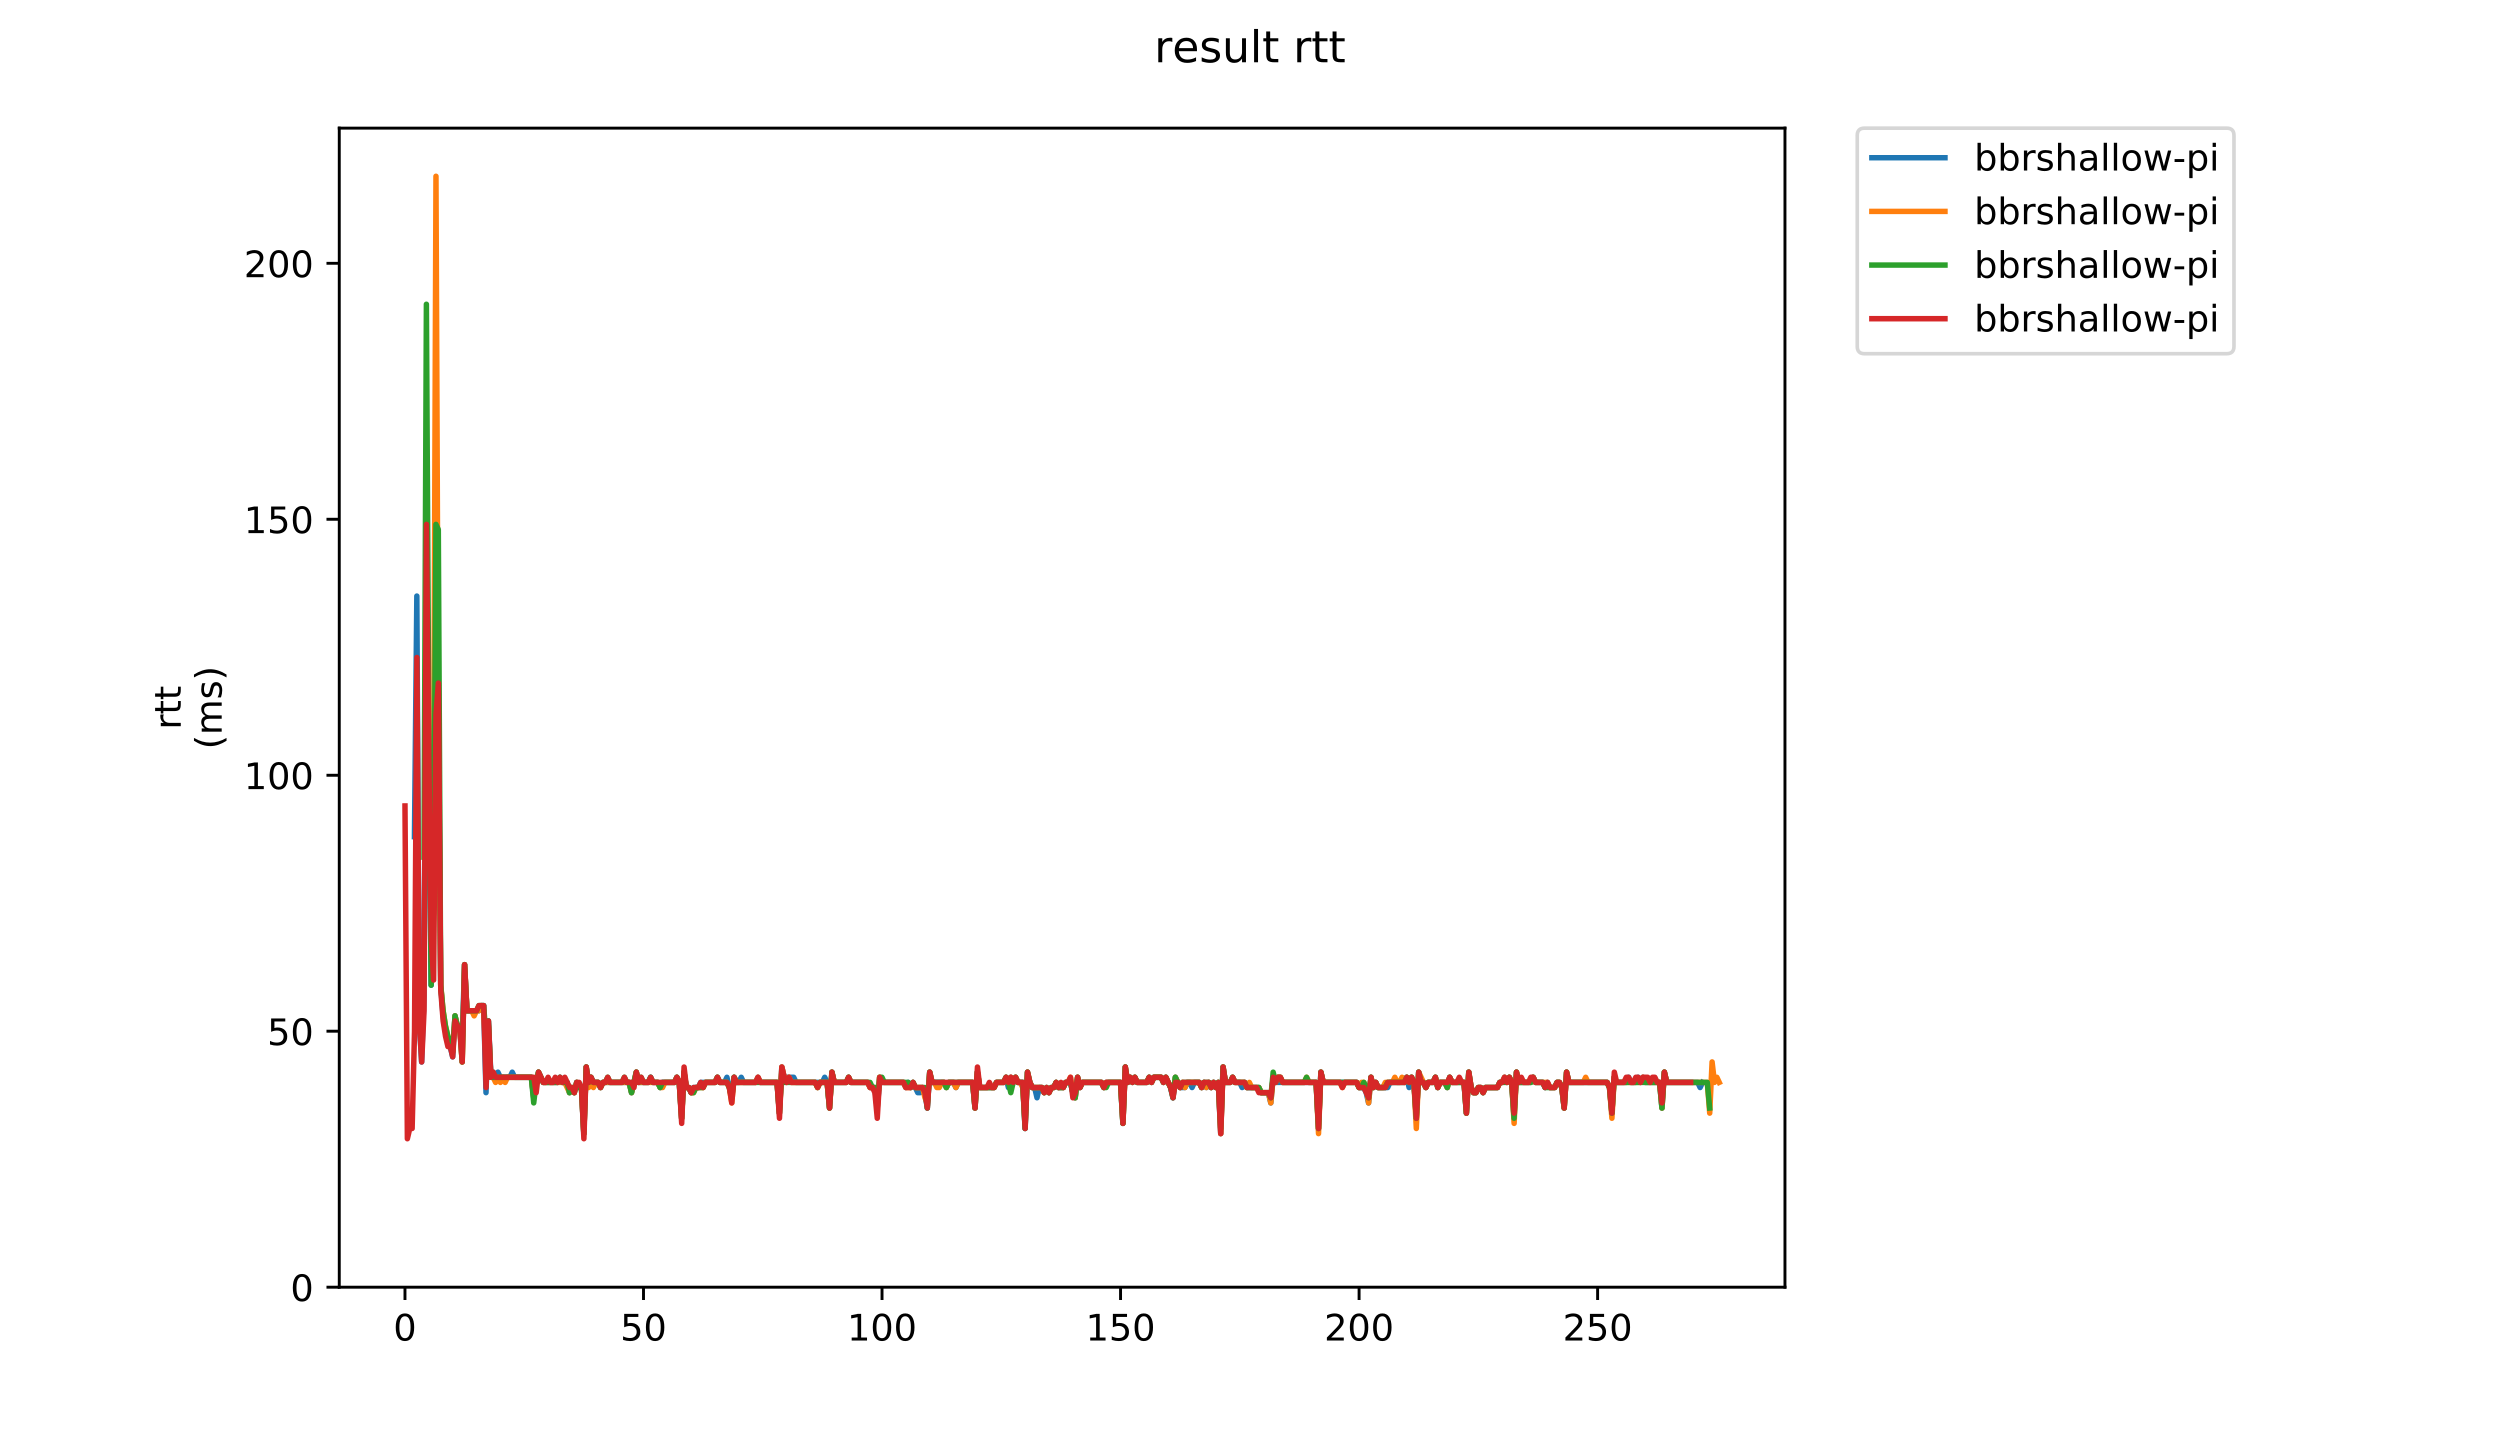 <?xml version="1.0" encoding="utf-8" standalone="no"?>
<!DOCTYPE svg PUBLIC "-//W3C//DTD SVG 1.1//EN"
  "http://www.w3.org/Graphics/SVG/1.1/DTD/svg11.dtd">
<!-- Created with matplotlib (https://matplotlib.org/) -->
<svg height="396pt" version="1.1" viewBox="0 0 684 396" width="684pt" xmlns="http://www.w3.org/2000/svg" xmlns:xlink="http://www.w3.org/1999/xlink">
 <defs>
  <style type="text/css">
*{stroke-linecap:butt;stroke-linejoin:round;}
  </style>
 </defs>
 <g id="figure_1">
  <g id="patch_1">
   <path d="M 0 396 
L 684 396 
L 684 0 
L 0 0 
z
" style="fill:#ffffff;"/>
  </g>
  <g id="axes_1">
   <g id="patch_2">
    <path d="M 92.824 352.174 
L 488.365 352.174 
L 488.365 35.062 
L 92.824 35.062 
z
" style="fill:#ffffff;"/>
   </g>
   <g id="matplotlib.axis_1">
    <g id="xtick_1">
     <g id="line2d_1">
      <defs>
       <path d="M 0 0 
L 0 3.5 
" id="m134cffba58" style="stroke:#000000;stroke-width:0.8;"/>
      </defs>
      <g>
       <use style="stroke:#000000;stroke-width:0.8;" x="110.8" xlink:href="#m134cffba58" y="352.174"/>
      </g>
     </g>
     <g id="text_1">
      <!-- 0 -->
      <defs>
       <path d="M 31.781 66.406 
Q 24.172 66.406 20.328 58.906 
Q 16.5 51.422 16.5 36.375 
Q 16.5 21.391 20.328 13.891 
Q 24.172 6.391 31.781 6.391 
Q 39.453 6.391 43.281 13.891 
Q 47.125 21.391 47.125 36.375 
Q 47.125 51.422 43.281 58.906 
Q 39.453 66.406 31.781 66.406 
z
M 31.781 74.219 
Q 44.047 74.219 50.516 64.516 
Q 56.984 54.828 56.984 36.375 
Q 56.984 17.969 50.516 8.266 
Q 44.047 -1.422 31.781 -1.422 
Q 19.531 -1.422 13.062 8.266 
Q 6.594 17.969 6.594 36.375 
Q 6.594 54.828 13.062 64.516 
Q 19.531 74.219 31.781 74.219 
z
" id="DejaVuSans-48"/>
      </defs>
      <g transform="translate(107.619 366.773)scale(0.1 -0.1)">
       <use xlink:href="#DejaVuSans-48"/>
      </g>
     </g>
    </g>
    <g id="xtick_2">
     <g id="line2d_2">
      <g>
       <use style="stroke:#000000;stroke-width:0.8;" x="176.062" xlink:href="#m134cffba58" y="352.174"/>
      </g>
     </g>
     <g id="text_2">
      <!-- 50 -->
      <defs>
       <path d="M 10.797 72.906 
L 49.516 72.906 
L 49.516 64.594 
L 19.828 64.594 
L 19.828 46.734 
Q 21.969 47.469 24.109 47.828 
Q 26.266 48.188 28.422 48.188 
Q 40.625 48.188 47.75 41.5 
Q 54.891 34.812 54.891 23.391 
Q 54.891 11.625 47.562 5.094 
Q 40.234 -1.422 26.906 -1.422 
Q 22.312 -1.422 17.547 -0.641 
Q 12.797 0.141 7.719 1.703 
L 7.719 11.625 
Q 12.109 9.234 16.797 8.062 
Q 21.484 6.891 26.703 6.891 
Q 35.156 6.891 40.078 11.328 
Q 45.016 15.766 45.016 23.391 
Q 45.016 31 40.078 35.438 
Q 35.156 39.891 26.703 39.891 
Q 22.75 39.891 18.812 39.016 
Q 14.891 38.141 10.797 36.281 
z
" id="DejaVuSans-53"/>
      </defs>
      <g transform="translate(169.699 366.773)scale(0.1 -0.1)">
       <use xlink:href="#DejaVuSans-53"/>
       <use x="63.623" xlink:href="#DejaVuSans-48"/>
      </g>
     </g>
    </g>
    <g id="xtick_3">
     <g id="line2d_3">
      <g>
       <use style="stroke:#000000;stroke-width:0.8;" x="241.323" xlink:href="#m134cffba58" y="352.174"/>
      </g>
     </g>
     <g id="text_3">
      <!-- 100 -->
      <defs>
       <path d="M 12.406 8.297 
L 28.516 8.297 
L 28.516 63.922 
L 10.984 60.406 
L 10.984 69.391 
L 28.422 72.906 
L 38.281 72.906 
L 38.281 8.297 
L 54.391 8.297 
L 54.391 0 
L 12.406 0 
z
" id="DejaVuSans-49"/>
      </defs>
      <g transform="translate(231.779 366.773)scale(0.1 -0.1)">
       <use xlink:href="#DejaVuSans-49"/>
       <use x="63.623" xlink:href="#DejaVuSans-48"/>
       <use x="127.246" xlink:href="#DejaVuSans-48"/>
      </g>
     </g>
    </g>
    <g id="xtick_4">
     <g id="line2d_4">
      <g>
       <use style="stroke:#000000;stroke-width:0.8;" x="306.584" xlink:href="#m134cffba58" y="352.174"/>
      </g>
     </g>
     <g id="text_4">
      <!-- 150 -->
      <g transform="translate(297.041 366.773)scale(0.1 -0.1)">
       <use xlink:href="#DejaVuSans-49"/>
       <use x="63.623" xlink:href="#DejaVuSans-53"/>
       <use x="127.246" xlink:href="#DejaVuSans-48"/>
      </g>
     </g>
    </g>
    <g id="xtick_5">
     <g id="line2d_5">
      <g>
       <use style="stroke:#000000;stroke-width:0.8;" x="371.846" xlink:href="#m134cffba58" y="352.174"/>
      </g>
     </g>
     <g id="text_5">
      <!-- 200 -->
      <defs>
       <path d="M 19.188 8.297 
L 53.609 8.297 
L 53.609 0 
L 7.328 0 
L 7.328 8.297 
Q 12.938 14.109 22.625 23.891 
Q 32.328 33.688 34.812 36.531 
Q 39.547 41.844 41.422 45.531 
Q 43.312 49.219 43.312 52.781 
Q 43.312 58.594 39.234 62.25 
Q 35.156 65.922 28.609 65.922 
Q 23.969 65.922 18.812 64.312 
Q 13.672 62.703 7.812 59.422 
L 7.812 69.391 
Q 13.766 71.781 18.938 73 
Q 24.125 74.219 28.422 74.219 
Q 39.75 74.219 46.484 68.547 
Q 53.219 62.891 53.219 53.422 
Q 53.219 48.922 51.531 44.891 
Q 49.859 40.875 45.406 35.406 
Q 44.188 33.984 37.641 27.219 
Q 31.109 20.453 19.188 8.297 
z
" id="DejaVuSans-50"/>
      </defs>
      <g transform="translate(362.302 366.773)scale(0.1 -0.1)">
       <use xlink:href="#DejaVuSans-50"/>
       <use x="63.623" xlink:href="#DejaVuSans-48"/>
       <use x="127.246" xlink:href="#DejaVuSans-48"/>
      </g>
     </g>
    </g>
    <g id="xtick_6">
     <g id="line2d_6">
      <g>
       <use style="stroke:#000000;stroke-width:0.8;" x="437.107" xlink:href="#m134cffba58" y="352.174"/>
      </g>
     </g>
     <g id="text_6">
      <!-- 250 -->
      <g transform="translate(427.563 366.773)scale(0.1 -0.1)">
       <use xlink:href="#DejaVuSans-50"/>
       <use x="63.623" xlink:href="#DejaVuSans-53"/>
       <use x="127.246" xlink:href="#DejaVuSans-48"/>
      </g>
     </g>
    </g>
   </g>
   <g id="matplotlib.axis_2">
    <g id="ytick_1">
     <g id="line2d_7">
      <defs>
       <path d="M 0 0 
L -3.5 0 
" id="m8fe30705da" style="stroke:#000000;stroke-width:0.8;"/>
      </defs>
      <g>
       <use style="stroke:#000000;stroke-width:0.8;" x="92.824" xlink:href="#m8fe30705da" y="352.174"/>
      </g>
     </g>
     <g id="text_7">
      <!-- 0 -->
      <g transform="translate(79.461 355.973)scale(0.1 -0.1)">
       <use xlink:href="#DejaVuSans-48"/>
      </g>
     </g>
    </g>
    <g id="ytick_2">
     <g id="line2d_8">
      <g>
       <use style="stroke:#000000;stroke-width:0.8;" x="92.824" xlink:href="#m8fe30705da" y="282.141"/>
      </g>
     </g>
     <g id="text_8">
      <!-- 50 -->
      <g transform="translate(73.099 285.94)scale(0.1 -0.1)">
       <use xlink:href="#DejaVuSans-53"/>
       <use x="63.623" xlink:href="#DejaVuSans-48"/>
      </g>
     </g>
    </g>
    <g id="ytick_3">
     <g id="line2d_9">
      <g>
       <use style="stroke:#000000;stroke-width:0.8;" x="92.824" xlink:href="#m8fe30705da" y="212.107"/>
      </g>
     </g>
     <g id="text_9">
      <!-- 100 -->
      <g transform="translate(66.736 215.906)scale(0.1 -0.1)">
       <use xlink:href="#DejaVuSans-49"/>
       <use x="63.623" xlink:href="#DejaVuSans-48"/>
       <use x="127.246" xlink:href="#DejaVuSans-48"/>
      </g>
     </g>
    </g>
    <g id="ytick_4">
     <g id="line2d_10">
      <g>
       <use style="stroke:#000000;stroke-width:0.8;" x="92.824" xlink:href="#m8fe30705da" y="142.074"/>
      </g>
     </g>
     <g id="text_10">
      <!-- 150 -->
      <g transform="translate(66.736 145.873)scale(0.1 -0.1)">
       <use xlink:href="#DejaVuSans-49"/>
       <use x="63.623" xlink:href="#DejaVuSans-53"/>
       <use x="127.246" xlink:href="#DejaVuSans-48"/>
      </g>
     </g>
    </g>
    <g id="ytick_5">
     <g id="line2d_11">
      <g>
       <use style="stroke:#000000;stroke-width:0.8;" x="92.824" xlink:href="#m8fe30705da" y="72.04"/>
      </g>
     </g>
     <g id="text_11">
      <!-- 200 -->
      <g transform="translate(66.736 75.839)scale(0.1 -0.1)">
       <use xlink:href="#DejaVuSans-50"/>
       <use x="63.623" xlink:href="#DejaVuSans-48"/>
       <use x="127.246" xlink:href="#DejaVuSans-48"/>
      </g>
     </g>
    </g>
    <g id="text_12">
     <!-- rtt -->
     <defs>
      <path d="M 41.109 46.297 
Q 39.594 47.172 37.812 47.578 
Q 36.031 48 33.891 48 
Q 26.266 48 22.188 43.047 
Q 18.109 38.094 18.109 28.812 
L 18.109 0 
L 9.078 0 
L 9.078 54.688 
L 18.109 54.688 
L 18.109 46.188 
Q 20.953 51.172 25.484 53.578 
Q 30.031 56 36.531 56 
Q 37.453 56 38.578 55.875 
Q 39.703 55.766 41.062 55.516 
z
" id="DejaVuSans-114"/>
      <path d="M 18.312 70.219 
L 18.312 54.688 
L 36.812 54.688 
L 36.812 47.703 
L 18.312 47.703 
L 18.312 18.016 
Q 18.312 11.328 20.141 9.422 
Q 21.969 7.516 27.594 7.516 
L 36.812 7.516 
L 36.812 0 
L 27.594 0 
Q 17.188 0 13.234 3.875 
Q 9.281 7.766 9.281 18.016 
L 9.281 47.703 
L 2.688 47.703 
L 2.688 54.688 
L 9.281 54.688 
L 9.281 70.219 
z
" id="DejaVuSans-116"/>
     </defs>
     <g transform="translate(49.459 199.594)rotate(-90)scale(0.1 -0.1)">
      <use xlink:href="#DejaVuSans-114"/>
      <use x="41.113" xlink:href="#DejaVuSans-116"/>
      <use x="80.322" xlink:href="#DejaVuSans-116"/>
     </g>
     <!-- (ms) -->
     <defs>
      <path d="M 31 75.875 
Q 24.469 64.656 21.281 53.656 
Q 18.109 42.672 18.109 31.391 
Q 18.109 20.125 21.312 9.062 
Q 24.516 -2 31 -13.188 
L 23.188 -13.188 
Q 15.875 -1.703 12.234 9.375 
Q 8.594 20.453 8.594 31.391 
Q 8.594 42.281 12.203 53.312 
Q 15.828 64.359 23.188 75.875 
z
" id="DejaVuSans-40"/>
      <path d="M 52 44.188 
Q 55.375 50.25 60.062 53.125 
Q 64.75 56 71.094 56 
Q 79.641 56 84.281 50.016 
Q 88.922 44.047 88.922 33.016 
L 88.922 0 
L 79.891 0 
L 79.891 32.719 
Q 79.891 40.578 77.094 44.375 
Q 74.312 48.188 68.609 48.188 
Q 61.625 48.188 57.562 43.547 
Q 53.516 38.922 53.516 30.906 
L 53.516 0 
L 44.484 0 
L 44.484 32.719 
Q 44.484 40.625 41.703 44.406 
Q 38.922 48.188 33.109 48.188 
Q 26.219 48.188 22.156 43.531 
Q 18.109 38.875 18.109 30.906 
L 18.109 0 
L 9.078 0 
L 9.078 54.688 
L 18.109 54.688 
L 18.109 46.188 
Q 21.188 51.219 25.484 53.609 
Q 29.781 56 35.688 56 
Q 41.656 56 45.828 52.969 
Q 50 49.953 52 44.188 
z
" id="DejaVuSans-109"/>
      <path d="M 44.281 53.078 
L 44.281 44.578 
Q 40.484 46.531 36.375 47.5 
Q 32.281 48.484 27.875 48.484 
Q 21.188 48.484 17.844 46.438 
Q 14.5 44.391 14.5 40.281 
Q 14.5 37.156 16.891 35.375 
Q 19.281 33.594 26.516 31.984 
L 29.594 31.297 
Q 39.156 29.25 43.188 25.516 
Q 47.219 21.781 47.219 15.094 
Q 47.219 7.469 41.188 3.016 
Q 35.156 -1.422 24.609 -1.422 
Q 20.219 -1.422 15.453 -0.562 
Q 10.688 0.297 5.422 2 
L 5.422 11.281 
Q 10.406 8.688 15.234 7.391 
Q 20.062 6.109 24.812 6.109 
Q 31.156 6.109 34.562 8.281 
Q 37.984 10.453 37.984 14.406 
Q 37.984 18.062 35.516 20.016 
Q 33.062 21.969 24.703 23.781 
L 21.578 24.516 
Q 13.234 26.266 9.516 29.906 
Q 5.812 33.547 5.812 39.891 
Q 5.812 47.609 11.281 51.797 
Q 16.75 56 26.812 56 
Q 31.781 56 36.172 55.266 
Q 40.578 54.547 44.281 53.078 
z
" id="DejaVuSans-115"/>
      <path d="M 8.016 75.875 
L 15.828 75.875 
Q 23.141 64.359 26.781 53.312 
Q 30.422 42.281 30.422 31.391 
Q 30.422 20.453 26.781 9.375 
Q 23.141 -1.703 15.828 -13.188 
L 8.016 -13.188 
Q 14.5 -2 17.703 9.062 
Q 20.906 20.125 20.906 31.391 
Q 20.906 42.672 17.703 53.656 
Q 14.5 64.656 8.016 75.875 
z
" id="DejaVuSans-41"/>
     </defs>
     <g transform="translate(60.657 204.995)rotate(-90)scale(0.1 -0.1)">
      <use xlink:href="#DejaVuSans-40"/>
      <use x="39.014" xlink:href="#DejaVuSans-109"/>
      <use x="136.426" xlink:href="#DejaVuSans-115"/>
      <use x="188.525" xlink:href="#DejaVuSans-41"/>
     </g>
    </g>
   </g>
   <g id="line2d_12">
    <path clip-path="url(#p7452814a32)" d="M 113.393 228.915 
L 114.045 163.084 
L 114.698 279.339 
L 115.35 290.545 
L 116.003 272.336 
L 116.656 156.08 
L 117.308 207.905 
L 117.961 269.535 
L 118.614 245.723 
L 119.266 172.888 
L 119.919 192.498 
L 120.571 269.535 
L 121.224 277.939 
L 121.877 282.141 
L 122.529 284.942 
L 123.182 286.343 
L 123.834 289.144 
L 124.487 277.939 
L 125.14 280.74 
L 125.792 280.74 
L 126.445 284.942 
L 127.097 263.932 
L 127.75 276.538 
L 131.013 276.538 
L 131.666 275.137 
L 132.318 275.137 
L 132.971 298.949 
L 133.624 279.339 
L 134.276 293.346 
L 134.929 293.346 
L 135.581 294.747 
L 136.234 293.346 
L 136.887 294.747 
L 139.497 294.747 
L 140.15 293.346 
L 140.802 294.747 
L 145.371 294.747 
L 146.023 300.349 
L 146.676 296.147 
L 147.328 293.346 
L 148.634 296.147 
L 152.549 296.147 
L 153.202 294.747 
L 153.855 296.147 
L 155.16 296.147 
L 155.812 298.949 
L 156.465 297.548 
L 157.118 298.949 
L 157.77 296.147 
L 158.423 297.548 
L 159.076 297.548 
L 159.728 310.154 
L 160.381 291.945 
L 161.033 296.147 
L 161.686 294.747 
L 162.339 296.147 
L 163.644 296.147 
L 164.296 297.548 
L 164.949 296.147 
L 172.128 296.147 
L 172.78 298.949 
L 174.086 293.346 
L 174.738 296.147 
L 177.349 296.147 
L 178.001 294.747 
L 178.654 296.147 
L 179.959 296.147 
L 180.612 297.548 
L 181.264 296.147 
L 184.527 296.147 
L 185.18 294.747 
L 185.833 296.147 
L 186.485 305.952 
L 187.138 293.346 
L 187.79 297.548 
L 188.443 297.548 
L 189.096 298.949 
L 189.748 297.548 
L 191.054 297.548 
L 191.706 296.147 
L 195.622 296.147 
L 196.274 294.747 
L 196.927 296.147 
L 198.232 296.147 
L 198.885 294.747 
L 200.19 300.349 
L 200.843 294.747 
L 201.495 296.147 
L 202.148 296.147 
L 202.801 294.747 
L 203.453 296.147 
L 206.716 296.147 
L 207.369 294.747 
L 208.021 296.147 
L 212.59 296.147 
L 213.242 304.551 
L 213.895 291.945 
L 214.548 294.747 
L 217.158 294.747 
L 217.811 296.147 
L 224.989 296.147 
L 225.642 294.747 
L 226.295 296.147 
L 226.947 303.151 
L 227.6 293.346 
L 228.252 296.147 
L 231.516 296.147 
L 232.168 294.747 
L 232.821 296.147 
L 237.389 296.147 
L 238.042 297.548 
L 239.347 297.548 
L 240 303.151 
L 240.652 296.147 
L 247.178 296.147 
L 247.831 297.548 
L 248.483 296.147 
L 249.136 297.548 
L 249.789 296.147 
L 251.094 298.949 
L 251.747 298.949 
L 252.399 297.548 
L 253.052 298.949 
L 253.704 303.151 
L 254.357 293.346 
L 255.01 296.147 
L 258.273 296.147 
L 258.925 297.548 
L 259.578 296.147 
L 260.883 296.147 
L 261.536 297.548 
L 262.188 296.147 
L 266.104 296.147 
L 266.757 303.151 
L 267.409 293.346 
L 268.062 297.548 
L 271.978 297.548 
L 272.63 296.147 
L 274.588 296.147 
L 275.241 294.747 
L 275.893 297.548 
L 276.546 294.747 
L 277.198 296.147 
L 277.851 294.747 
L 278.504 296.147 
L 279.809 296.147 
L 280.461 308.753 
L 281.114 293.346 
L 281.767 296.147 
L 282.419 297.548 
L 283.072 297.548 
L 283.725 300.349 
L 284.377 297.548 
L 285.03 297.548 
L 285.682 298.949 
L 286.335 297.548 
L 286.988 298.949 
L 287.64 297.548 
L 288.293 297.548 
L 288.945 296.147 
L 289.598 297.548 
L 290.903 297.548 
L 291.556 296.147 
L 292.861 296.147 
L 293.514 298.949 
L 294.166 300.349 
L 294.819 294.747 
L 295.472 297.548 
L 296.124 296.147 
L 301.345 296.147 
L 301.998 297.548 
L 302.65 296.147 
L 306.566 296.147 
L 307.219 307.353 
L 307.871 291.945 
L 308.524 296.147 
L 309.176 294.747 
L 309.829 296.147 
L 310.482 294.747 
L 311.134 296.147 
L 313.745 296.147 
L 314.397 294.747 
L 315.05 296.147 
L 315.703 294.747 
L 317.66 294.747 
L 318.313 296.147 
L 318.966 294.747 
L 320.271 297.548 
L 320.923 300.349 
L 321.576 294.747 
L 322.881 297.548 
L 324.187 297.548 
L 324.839 296.147 
L 325.492 296.147 
L 326.144 297.548 
L 326.797 296.147 
L 328.102 296.147 
L 328.755 297.548 
L 329.407 296.147 
L 330.06 297.548 
L 330.713 296.147 
L 331.365 297.548 
L 332.018 296.147 
L 332.671 297.548 
L 333.323 296.147 
L 333.976 310.154 
L 334.628 291.945 
L 335.281 296.147 
L 336.586 296.147 
L 337.239 294.747 
L 337.891 296.147 
L 339.197 296.147 
L 339.849 297.548 
L 340.502 296.147 
L 341.154 297.548 
L 344.418 297.548 
L 345.07 298.949 
L 347.028 298.949 
L 347.681 301.75 
L 348.333 294.747 
L 348.986 296.147 
L 360.08 296.147 
L 360.733 308.753 
L 361.385 293.346 
L 362.038 296.147 
L 371.175 296.147 
L 371.827 297.548 
L 373.133 297.548 
L 373.785 298.949 
L 374.438 301.75 
L 375.09 294.747 
L 375.743 297.548 
L 376.396 296.147 
L 377.048 297.548 
L 379.659 297.548 
L 380.311 296.147 
L 384.227 296.147 
L 384.88 294.747 
L 385.532 297.548 
L 386.185 294.747 
L 386.837 296.147 
L 387.49 305.952 
L 388.143 293.346 
L 388.795 296.147 
L 389.448 296.147 
L 390.1 297.548 
L 390.753 296.147 
L 392.058 296.147 
L 392.711 294.747 
L 393.363 297.548 
L 394.016 296.147 
L 395.321 296.147 
L 395.974 297.548 
L 396.627 294.747 
L 397.279 296.147 
L 400.542 296.147 
L 401.195 304.551 
L 401.847 293.346 
L 402.5 297.548 
L 403.153 298.949 
L 403.805 298.949 
L 404.458 297.548 
L 405.111 297.548 
L 405.763 298.949 
L 406.416 297.548 
L 409.679 297.548 
L 410.331 296.147 
L 410.984 296.147 
L 411.637 294.747 
L 412.289 296.147 
L 412.942 294.747 
L 413.594 296.147 
L 414.247 305.952 
L 414.9 293.346 
L 415.552 296.147 
L 418.815 296.147 
L 419.468 294.747 
L 420.121 296.147 
L 422.078 296.147 
L 422.731 297.548 
L 423.384 296.147 
L 424.036 297.548 
L 425.342 297.548 
L 425.994 296.147 
L 426.647 296.147 
L 427.299 297.548 
L 427.952 303.151 
L 428.605 293.346 
L 429.257 296.147 
L 439.699 296.147 
L 440.352 297.548 
L 441.004 304.551 
L 441.657 294.747 
L 442.309 296.147 
L 444.92 296.147 
L 445.573 294.747 
L 446.225 296.147 
L 447.53 296.147 
L 448.183 294.747 
L 448.836 296.147 
L 449.488 294.747 
L 450.141 296.147 
L 454.056 296.147 
L 454.709 303.151 
L 455.362 293.346 
L 456.014 296.147 
L 464.498 296.147 
L 465.151 297.548 
L 465.804 296.147 
L 465.804 296.147 
" style="fill:none;stroke:#1f77b4;stroke-linecap:square;stroke-width:1.5;"/>
   </g>
   <g id="line2d_13">
    <path clip-path="url(#p7452814a32)" d="M 118.628 221.912 
L 119.281 48.229 
L 119.933 200.902 
L 120.586 269.535 
L 121.238 276.538 
L 121.891 280.74 
L 122.544 283.541 
L 123.196 284.942 
L 123.849 287.743 
L 124.501 277.939 
L 125.154 280.74 
L 125.807 280.74 
L 126.459 290.545 
L 127.112 263.932 
L 127.764 276.538 
L 129.07 276.538 
L 129.722 277.939 
L 130.375 276.538 
L 131.028 276.538 
L 131.68 275.137 
L 132.333 276.538 
L 132.985 289.144 
L 133.638 280.74 
L 134.291 294.747 
L 134.943 294.747 
L 135.596 296.147 
L 136.248 294.747 
L 136.901 296.147 
L 137.554 294.747 
L 138.206 296.147 
L 138.859 294.747 
L 145.385 294.747 
L 146.038 300.349 
L 146.69 296.147 
L 147.343 293.346 
L 148.648 296.147 
L 154.522 296.147 
L 155.827 298.949 
L 156.479 297.548 
L 157.132 298.949 
L 157.785 296.147 
L 158.437 297.548 
L 159.09 297.548 
L 159.742 310.154 
L 160.395 291.945 
L 161.048 297.548 
L 161.7 294.747 
L 162.353 297.548 
L 163.006 296.147 
L 163.658 296.147 
L 164.311 297.548 
L 164.963 296.147 
L 172.142 296.147 
L 172.795 298.949 
L 174.1 293.346 
L 174.753 296.147 
L 179.973 296.147 
L 180.626 297.548 
L 181.279 297.548 
L 181.931 296.147 
L 184.542 296.147 
L 185.194 294.747 
L 185.847 296.147 
L 186.5 305.952 
L 187.152 293.346 
L 187.805 297.548 
L 188.457 297.548 
L 189.11 298.949 
L 189.763 298.949 
L 190.415 297.548 
L 192.373 297.548 
L 193.026 296.147 
L 195.636 296.147 
L 196.289 294.747 
L 196.941 296.147 
L 198.899 296.147 
L 199.552 297.548 
L 200.204 301.75 
L 200.857 294.747 
L 201.51 296.147 
L 206.731 296.147 
L 207.383 294.747 
L 208.036 296.147 
L 212.604 296.147 
L 213.257 304.551 
L 213.909 291.945 
L 214.562 294.747 
L 215.215 296.147 
L 215.867 294.747 
L 216.52 296.147 
L 223.046 296.147 
L 223.699 297.548 
L 224.351 296.147 
L 226.309 296.147 
L 226.962 303.151 
L 227.614 293.346 
L 228.267 296.147 
L 231.53 296.147 
L 232.183 294.747 
L 232.835 296.147 
L 237.403 296.147 
L 238.056 297.548 
L 239.361 297.548 
L 240.014 303.151 
L 240.666 294.747 
L 241.319 296.147 
L 247.193 296.147 
L 247.845 297.548 
L 249.15 297.548 
L 249.803 296.147 
L 250.456 297.548 
L 252.414 297.548 
L 253.066 300.349 
L 253.719 301.75 
L 254.371 293.346 
L 255.024 296.147 
L 255.677 296.147 
L 256.329 297.548 
L 256.982 297.548 
L 257.634 296.147 
L 258.287 296.147 
L 258.94 297.548 
L 259.592 296.147 
L 260.897 296.147 
L 261.55 297.548 
L 262.203 296.147 
L 266.118 296.147 
L 266.771 303.151 
L 267.424 293.346 
L 268.076 297.548 
L 271.992 297.548 
L 272.644 296.147 
L 274.602 296.147 
L 275.255 294.747 
L 275.908 296.147 
L 276.56 294.747 
L 277.213 296.147 
L 277.865 294.747 
L 278.518 296.147 
L 279.171 296.147 
L 279.823 297.548 
L 280.476 307.353 
L 281.128 293.346 
L 281.781 296.147 
L 282.434 297.548 
L 285.044 297.548 
L 285.697 298.949 
L 286.349 297.548 
L 287.002 298.949 
L 287.655 297.548 
L 288.307 297.548 
L 288.96 296.147 
L 289.612 297.548 
L 290.918 297.548 
L 291.57 296.147 
L 292.223 296.147 
L 292.875 294.747 
L 293.528 298.949 
L 294.181 300.349 
L 294.833 294.747 
L 295.486 297.548 
L 296.139 296.147 
L 301.359 296.147 
L 302.012 297.548 
L 302.665 296.147 
L 306.58 296.147 
L 307.233 307.353 
L 307.886 291.945 
L 308.538 296.147 
L 309.191 294.747 
L 309.843 296.147 
L 310.496 294.747 
L 311.149 296.147 
L 313.759 296.147 
L 314.412 294.747 
L 315.064 296.147 
L 315.717 294.747 
L 317.675 294.747 
L 318.327 296.147 
L 318.98 294.747 
L 320.938 298.949 
L 321.59 294.747 
L 322.896 297.548 
L 323.548 296.147 
L 324.201 297.548 
L 324.854 296.147 
L 328.117 296.147 
L 328.769 297.548 
L 329.422 296.147 
L 330.074 297.548 
L 330.727 296.147 
L 331.38 297.548 
L 332.032 296.147 
L 332.685 297.548 
L 333.337 296.147 
L 333.99 310.154 
L 334.643 291.945 
L 335.295 296.147 
L 336.601 296.147 
L 337.253 294.747 
L 337.906 296.147 
L 340.516 296.147 
L 341.169 297.548 
L 341.821 296.147 
L 342.474 297.548 
L 344.432 297.548 
L 345.085 298.949 
L 347.042 298.949 
L 347.695 301.75 
L 348.348 294.747 
L 349 296.147 
L 349.653 294.747 
L 350.305 294.747 
L 350.958 296.147 
L 356.832 296.147 
L 357.484 294.747 
L 358.137 296.147 
L 360.095 296.147 
L 360.747 310.154 
L 361.4 293.346 
L 362.052 296.147 
L 366.621 296.147 
L 367.273 297.548 
L 367.926 296.147 
L 371.189 296.147 
L 371.842 297.548 
L 372.494 296.147 
L 373.147 296.147 
L 373.799 297.548 
L 374.452 301.75 
L 375.105 294.747 
L 375.757 297.548 
L 376.41 296.147 
L 377.063 297.548 
L 378.368 297.548 
L 379.02 296.147 
L 380.978 296.147 
L 381.631 294.747 
L 382.283 296.147 
L 382.936 296.147 
L 383.589 294.747 
L 384.241 296.147 
L 384.894 294.747 
L 385.547 296.147 
L 386.199 294.747 
L 386.852 296.147 
L 387.504 308.753 
L 388.157 293.346 
L 390.115 297.548 
L 390.767 296.147 
L 392.073 296.147 
L 392.725 294.747 
L 393.378 297.548 
L 394.03 296.147 
L 395.336 296.147 
L 395.988 297.548 
L 396.641 294.747 
L 397.294 296.147 
L 400.557 296.147 
L 401.209 304.551 
L 401.862 293.346 
L 402.514 297.548 
L 403.167 298.949 
L 403.82 298.949 
L 404.472 297.548 
L 405.125 297.548 
L 405.777 298.949 
L 406.43 297.548 
L 409.693 297.548 
L 410.346 296.147 
L 410.998 296.147 
L 411.651 294.747 
L 412.304 296.147 
L 412.956 294.747 
L 413.609 296.147 
L 414.261 307.353 
L 414.914 293.346 
L 415.567 296.147 
L 418.83 296.147 
L 419.482 294.747 
L 420.135 296.147 
L 423.398 296.147 
L 424.051 297.548 
L 425.356 297.548 
L 426.008 296.147 
L 426.661 296.147 
L 427.314 297.548 
L 427.966 303.151 
L 428.619 293.346 
L 429.272 296.147 
L 433.187 296.147 
L 433.84 294.747 
L 434.492 296.147 
L 439.713 296.147 
L 440.366 297.548 
L 441.019 305.952 
L 441.671 294.747 
L 442.324 296.147 
L 448.85 296.147 
L 449.503 294.747 
L 450.155 296.147 
L 454.071 296.147 
L 454.723 303.151 
L 455.376 293.346 
L 456.029 296.147 
L 467.123 296.147 
L 467.776 304.551 
L 468.428 290.545 
L 469.081 296.147 
L 469.734 294.747 
L 470.386 296.147 
L 470.386 296.147 
" style="fill:none;stroke:#ff7f0e;stroke-linecap:square;stroke-width:1.5;"/>
   </g>
   <g id="line2d_14">
    <path clip-path="url(#p7452814a32)" d="M 116.007 234.518 
L 116.66 83.246 
L 117.312 198.1 
L 117.965 269.535 
L 118.617 249.925 
L 119.27 143.474 
L 119.923 144.875 
L 120.575 269.535 
L 121.228 276.538 
L 121.881 280.74 
L 122.533 283.541 
L 123.186 284.942 
L 123.838 287.743 
L 124.491 277.939 
L 125.144 280.74 
L 125.796 280.74 
L 126.449 290.545 
L 127.101 263.932 
L 127.754 276.538 
L 130.364 276.538 
L 131.017 275.137 
L 132.322 275.137 
L 132.975 283.541 
L 133.628 279.339 
L 134.28 294.747 
L 145.375 294.747 
L 146.027 301.75 
L 146.68 296.147 
L 147.332 293.346 
L 148.638 296.147 
L 152.553 296.147 
L 153.206 294.747 
L 153.859 296.147 
L 155.164 296.147 
L 155.816 298.949 
L 156.469 297.548 
L 157.122 298.949 
L 157.774 296.147 
L 158.427 297.548 
L 159.079 297.548 
L 159.732 310.154 
L 160.385 291.945 
L 161.037 296.147 
L 161.69 294.747 
L 162.343 296.147 
L 163.648 296.147 
L 164.3 297.548 
L 164.953 296.147 
L 165.606 296.147 
L 166.258 294.747 
L 166.911 296.147 
L 170.174 296.147 
L 170.826 294.747 
L 171.479 296.147 
L 172.132 296.147 
L 172.784 298.949 
L 174.09 293.346 
L 174.742 296.147 
L 175.395 294.747 
L 176.047 296.147 
L 177.353 296.147 
L 178.005 294.747 
L 178.658 296.147 
L 179.963 296.147 
L 180.616 297.548 
L 181.268 296.147 
L 184.531 296.147 
L 185.184 294.747 
L 185.837 296.147 
L 186.489 305.952 
L 187.142 293.346 
L 187.794 297.548 
L 188.447 297.548 
L 189.1 298.949 
L 189.752 298.949 
L 190.405 297.548 
L 192.363 297.548 
L 193.015 296.147 
L 195.626 296.147 
L 196.278 294.747 
L 196.931 296.147 
L 198.889 296.147 
L 199.541 297.548 
L 200.194 300.349 
L 200.847 294.747 
L 201.499 296.147 
L 212.594 296.147 
L 213.246 304.551 
L 213.899 293.346 
L 214.552 296.147 
L 223.035 296.147 
L 223.688 297.548 
L 224.341 296.147 
L 226.299 296.147 
L 226.951 303.151 
L 227.604 293.346 
L 228.256 296.147 
L 231.519 296.147 
L 232.172 294.747 
L 232.825 296.147 
L 238.046 296.147 
L 238.698 297.548 
L 239.351 297.548 
L 240.003 301.75 
L 240.656 294.747 
L 241.309 294.747 
L 241.961 296.147 
L 248.487 296.147 
L 249.14 297.548 
L 249.793 296.147 
L 250.445 297.548 
L 253.056 297.548 
L 253.708 303.151 
L 254.361 293.346 
L 255.014 296.147 
L 258.277 296.147 
L 258.929 297.548 
L 259.582 296.147 
L 266.108 296.147 
L 266.761 303.151 
L 267.413 293.346 
L 268.066 297.548 
L 271.981 297.548 
L 272.634 296.147 
L 274.592 296.147 
L 275.245 294.747 
L 275.897 296.147 
L 276.55 298.949 
L 277.202 296.147 
L 277.855 294.747 
L 278.508 296.147 
L 279.813 296.147 
L 280.465 308.753 
L 281.118 293.346 
L 281.771 296.147 
L 282.423 297.548 
L 285.034 297.548 
L 285.686 298.949 
L 286.339 297.548 
L 286.992 298.949 
L 287.644 297.548 
L 288.297 297.548 
L 288.949 296.147 
L 289.602 297.548 
L 290.907 297.548 
L 291.56 296.147 
L 292.865 296.147 
L 293.518 298.949 
L 294.17 300.349 
L 294.823 294.747 
L 295.476 297.548 
L 296.128 296.147 
L 301.349 296.147 
L 302.002 297.548 
L 302.654 297.548 
L 303.307 296.147 
L 306.57 296.147 
L 307.223 307.353 
L 307.875 291.945 
L 308.528 296.147 
L 309.18 294.747 
L 309.833 296.147 
L 310.486 294.747 
L 311.138 296.147 
L 313.749 296.147 
L 314.401 294.747 
L 315.054 296.147 
L 315.706 294.747 
L 317.664 294.747 
L 318.317 296.147 
L 318.97 294.747 
L 320.275 297.548 
L 320.927 300.349 
L 321.58 294.747 
L 322.885 297.548 
L 323.538 296.147 
L 328.106 296.147 
L 328.759 297.548 
L 329.411 296.147 
L 330.717 296.147 
L 331.369 297.548 
L 332.022 296.147 
L 332.674 297.548 
L 333.327 296.147 
L 333.98 308.753 
L 334.632 291.945 
L 335.285 296.147 
L 336.59 296.147 
L 337.243 294.747 
L 337.895 296.147 
L 340.506 296.147 
L 341.158 297.548 
L 344.421 297.548 
L 345.074 298.949 
L 347.032 298.949 
L 347.685 300.349 
L 348.337 293.346 
L 348.99 296.147 
L 349.642 294.747 
L 350.295 294.747 
L 350.948 296.147 
L 356.821 296.147 
L 357.474 294.747 
L 358.126 296.147 
L 360.084 296.147 
L 360.737 308.753 
L 361.389 293.346 
L 362.042 296.147 
L 371.179 296.147 
L 371.831 297.548 
L 372.484 297.548 
L 373.136 296.147 
L 373.789 297.548 
L 374.442 300.349 
L 375.094 294.747 
L 375.747 297.548 
L 376.399 296.147 
L 377.052 297.548 
L 379.01 297.548 
L 379.663 296.147 
L 384.231 296.147 
L 384.883 294.747 
L 385.536 296.147 
L 386.189 294.747 
L 386.841 296.147 
L 387.494 305.952 
L 388.147 293.346 
L 388.799 296.147 
L 389.452 296.147 
L 390.104 297.548 
L 390.757 296.147 
L 392.062 296.147 
L 392.715 294.747 
L 393.367 297.548 
L 394.02 296.147 
L 395.325 296.147 
L 395.978 297.548 
L 396.63 294.747 
L 397.283 296.147 
L 400.546 296.147 
L 401.199 304.551 
L 401.851 293.346 
L 402.504 297.548 
L 403.157 298.949 
L 403.809 298.949 
L 404.462 297.548 
L 405.114 297.548 
L 405.767 298.949 
L 406.42 297.548 
L 409.683 297.548 
L 410.335 296.147 
L 412.293 296.147 
L 412.946 294.747 
L 413.598 296.147 
L 414.251 305.952 
L 414.904 293.346 
L 415.556 296.147 
L 418.819 296.147 
L 419.472 294.747 
L 420.125 296.147 
L 422.082 296.147 
L 422.735 297.548 
L 425.345 297.548 
L 425.998 296.147 
L 426.651 296.147 
L 427.303 297.548 
L 427.956 303.151 
L 428.608 293.346 
L 429.261 296.147 
L 439.703 296.147 
L 440.356 297.548 
L 441.008 304.551 
L 441.661 294.747 
L 442.313 296.147 
L 454.06 296.147 
L 454.713 303.151 
L 455.366 293.346 
L 456.018 296.147 
L 467.113 296.147 
L 467.765 303.151 
L 467.765 303.151 
" style="fill:none;stroke:#2ca02c;stroke-linecap:square;stroke-width:1.5;"/>
   </g>
   <g id="line2d_15">
    <path clip-path="url(#p7452814a32)" d="M 110.803 220.511 
L 111.456 311.555 
L 112.108 308.753 
L 112.761 308.753 
L 113.414 282.141 
L 114.066 179.892 
L 114.719 279.339 
L 115.371 290.545 
L 116.024 276.538 
L 116.677 143.474 
L 117.329 207.905 
L 117.982 256.929 
L 118.634 268.134 
L 119.287 195.299 
L 119.94 186.895 
L 120.592 270.935 
L 121.245 279.339 
L 121.897 283.541 
L 122.55 286.343 
L 123.203 286.343 
L 123.855 289.144 
L 124.508 279.339 
L 125.813 282.141 
L 126.466 290.545 
L 127.118 263.932 
L 127.771 276.538 
L 130.381 276.538 
L 131.034 275.137 
L 132.339 275.137 
L 132.992 297.548 
L 133.645 279.339 
L 134.297 294.747 
L 134.95 293.346 
L 135.602 294.747 
L 146.044 294.747 
L 146.697 298.949 
L 147.349 293.346 
L 148.655 296.147 
L 149.307 296.147 
L 149.96 294.747 
L 150.612 296.147 
L 151.265 296.147 
L 151.918 294.747 
L 152.57 296.147 
L 153.223 294.747 
L 153.876 296.147 
L 154.528 294.747 
L 155.833 297.548 
L 156.486 297.548 
L 157.139 298.949 
L 157.791 296.147 
L 158.444 296.147 
L 159.096 297.548 
L 159.749 311.555 
L 160.402 291.945 
L 161.054 296.147 
L 161.707 294.747 
L 162.359 296.147 
L 163.665 296.147 
L 164.317 297.548 
L 164.97 296.147 
L 165.623 296.147 
L 166.275 294.747 
L 166.928 296.147 
L 170.191 296.147 
L 170.843 294.747 
L 171.496 296.147 
L 172.801 296.147 
L 173.454 297.548 
L 174.106 293.346 
L 174.759 296.147 
L 175.412 294.747 
L 176.064 296.147 
L 177.37 296.147 
L 178.022 294.747 
L 178.675 296.147 
L 184.548 296.147 
L 185.201 294.747 
L 185.854 296.147 
L 186.506 307.353 
L 187.159 291.945 
L 187.811 297.548 
L 188.464 297.548 
L 189.117 298.949 
L 189.769 297.548 
L 191.074 297.548 
L 191.727 296.147 
L 192.38 297.548 
L 193.032 296.147 
L 195.643 296.147 
L 196.295 294.747 
L 196.948 296.147 
L 198.906 296.147 
L 199.558 297.548 
L 200.211 301.75 
L 200.864 294.747 
L 201.516 296.147 
L 206.737 296.147 
L 207.39 294.747 
L 208.042 296.147 
L 212.611 296.147 
L 213.263 305.952 
L 213.916 291.945 
L 214.568 294.747 
L 215.221 296.147 
L 215.874 294.747 
L 216.526 296.147 
L 223.052 296.147 
L 223.705 297.548 
L 224.358 296.147 
L 226.316 296.147 
L 226.968 303.151 
L 227.621 293.346 
L 228.273 296.147 
L 231.536 296.147 
L 232.189 294.747 
L 232.842 296.147 
L 237.41 296.147 
L 238.063 297.548 
L 238.715 297.548 
L 239.368 298.949 
L 240.02 305.952 
L 240.673 294.747 
L 241.326 296.147 
L 247.199 296.147 
L 247.852 297.548 
L 249.157 297.548 
L 249.81 296.147 
L 250.462 297.548 
L 252.42 297.548 
L 253.073 298.949 
L 253.725 303.151 
L 254.378 293.346 
L 255.03 296.147 
L 266.125 296.147 
L 266.778 303.151 
L 267.43 291.945 
L 268.083 297.548 
L 270.041 297.548 
L 270.693 296.147 
L 271.346 297.548 
L 271.998 297.548 
L 272.651 296.147 
L 274.609 296.147 
L 275.261 294.747 
L 275.914 296.147 
L 276.567 294.747 
L 277.219 296.147 
L 277.872 294.747 
L 278.525 296.147 
L 279.83 296.147 
L 280.482 308.753 
L 281.135 293.346 
L 281.788 296.147 
L 282.44 297.548 
L 285.051 297.548 
L 285.703 298.949 
L 286.356 297.548 
L 287.009 298.949 
L 287.661 297.548 
L 288.314 297.548 
L 288.966 296.147 
L 289.619 297.548 
L 290.272 296.147 
L 290.924 297.548 
L 291.577 296.147 
L 292.229 296.147 
L 292.882 294.747 
L 293.535 300.349 
L 294.187 298.949 
L 294.84 294.747 
L 295.492 297.548 
L 296.145 296.147 
L 301.366 296.147 
L 302.019 297.548 
L 302.671 296.147 
L 306.587 296.147 
L 307.239 307.353 
L 307.892 291.945 
L 308.545 296.147 
L 309.197 294.747 
L 309.85 296.147 
L 310.503 294.747 
L 311.155 296.147 
L 313.766 296.147 
L 314.418 294.747 
L 315.071 296.147 
L 315.723 294.747 
L 317.681 294.747 
L 318.334 296.147 
L 318.987 294.747 
L 320.292 297.548 
L 320.944 300.349 
L 321.597 296.147 
L 322.25 296.147 
L 322.902 297.548 
L 323.555 296.147 
L 328.123 296.147 
L 328.776 297.548 
L 329.428 296.147 
L 330.734 296.147 
L 331.386 297.548 
L 332.039 296.147 
L 332.691 297.548 
L 333.344 296.147 
L 333.997 310.154 
L 334.649 291.945 
L 335.302 296.147 
L 336.607 296.147 
L 337.26 294.747 
L 337.912 296.147 
L 340.523 296.147 
L 341.175 297.548 
L 343.786 297.548 
L 344.438 298.949 
L 347.049 298.949 
L 347.701 300.349 
L 348.354 294.747 
L 349.007 296.147 
L 349.659 294.747 
L 350.312 294.747 
L 350.965 296.147 
L 360.101 296.147 
L 360.754 308.753 
L 361.406 293.346 
L 362.059 296.147 
L 366.627 296.147 
L 367.28 297.548 
L 367.932 296.147 
L 371.196 296.147 
L 371.848 297.548 
L 373.153 297.548 
L 374.459 300.349 
L 375.111 294.747 
L 375.764 297.548 
L 376.416 296.147 
L 377.069 297.548 
L 379.027 297.548 
L 379.68 296.147 
L 384.248 296.147 
L 384.9 294.747 
L 385.553 296.147 
L 386.206 294.747 
L 386.858 296.147 
L 387.511 305.952 
L 388.163 293.346 
L 388.816 296.147 
L 389.469 296.147 
L 390.121 297.548 
L 390.774 296.147 
L 392.079 296.147 
L 392.732 294.747 
L 393.384 297.548 
L 394.037 296.147 
L 395.995 296.147 
L 396.647 294.747 
L 397.3 296.147 
L 398.605 296.147 
L 399.258 294.747 
L 399.911 296.147 
L 400.563 296.147 
L 401.216 304.551 
L 401.868 293.346 
L 402.521 297.548 
L 403.174 298.949 
L 403.826 298.949 
L 404.479 297.548 
L 405.131 297.548 
L 405.784 298.949 
L 406.437 297.548 
L 409.7 297.548 
L 410.352 296.147 
L 411.005 296.147 
L 411.658 294.747 
L 412.31 296.147 
L 412.963 294.747 
L 413.615 296.147 
L 414.268 304.551 
L 414.921 293.346 
L 415.573 296.147 
L 416.226 294.747 
L 416.878 296.147 
L 418.184 296.147 
L 418.836 294.747 
L 419.489 294.747 
L 420.142 296.147 
L 422.099 296.147 
L 422.752 297.548 
L 423.405 296.147 
L 424.057 297.548 
L 425.362 297.548 
L 426.015 296.147 
L 426.668 296.147 
L 427.32 297.548 
L 427.973 303.151 
L 428.625 293.346 
L 429.278 296.147 
L 439.72 296.147 
L 440.372 297.548 
L 441.025 304.551 
L 441.678 293.346 
L 442.33 296.147 
L 444.288 296.147 
L 444.941 294.747 
L 445.593 294.747 
L 446.246 296.147 
L 446.899 296.147 
L 447.551 294.747 
L 448.204 294.747 
L 448.856 296.147 
L 449.509 294.747 
L 450.814 294.747 
L 451.467 296.147 
L 452.12 294.747 
L 452.772 294.747 
L 453.425 296.147 
L 454.077 296.147 
L 454.73 301.75 
L 455.383 293.346 
L 456.035 296.147 
L 462.561 296.147 
L 462.561 296.147 
" style="fill:none;stroke:#d62728;stroke-linecap:square;stroke-width:1.5;"/>
   </g>
   <g id="patch_3">
    <path d="M 92.824 352.174 
L 92.824 35.062 
" style="fill:none;stroke:#000000;stroke-linecap:square;stroke-linejoin:miter;stroke-width:0.8;"/>
   </g>
   <g id="patch_4">
    <path d="M 488.365 352.174 
L 488.365 35.062 
" style="fill:none;stroke:#000000;stroke-linecap:square;stroke-linejoin:miter;stroke-width:0.8;"/>
   </g>
   <g id="patch_5">
    <path d="M 92.824 352.174 
L 488.365 352.174 
" style="fill:none;stroke:#000000;stroke-linecap:square;stroke-linejoin:miter;stroke-width:0.8;"/>
   </g>
   <g id="patch_6">
    <path d="M 92.824 35.062 
L 488.365 35.062 
" style="fill:none;stroke:#000000;stroke-linecap:square;stroke-linejoin:miter;stroke-width:0.8;"/>
   </g>
   <g id="legend_1">
    <g id="patch_7">
     <path d="M 510.142 96.775 
L 609.213 96.775 
Q 611.213 96.775 611.213 94.775 
L 611.213 37.062 
Q 611.213 35.062 609.213 35.062 
L 510.142 35.062 
Q 508.142 35.062 508.142 37.062 
L 508.142 94.775 
Q 508.142 96.775 510.142 96.775 
z
" style="fill:#ffffff;opacity:0.8;stroke:#cccccc;stroke-linejoin:miter;"/>
    </g>
    <g id="line2d_16">
     <path d="M 512.142 43.161 
L 532.142 43.161 
" style="fill:none;stroke:#1f77b4;stroke-linecap:square;stroke-width:1.5;"/>
    </g>
    <g id="line2d_17"/>
    <g id="text_13">
     <!-- bbrshallow-pi -->
     <defs>
      <path d="M 48.688 27.297 
Q 48.688 37.203 44.609 42.844 
Q 40.531 48.484 33.406 48.484 
Q 26.266 48.484 22.188 42.844 
Q 18.109 37.203 18.109 27.297 
Q 18.109 17.391 22.188 11.75 
Q 26.266 6.109 33.406 6.109 
Q 40.531 6.109 44.609 11.75 
Q 48.688 17.391 48.688 27.297 
z
M 18.109 46.391 
Q 20.953 51.266 25.266 53.625 
Q 29.594 56 35.594 56 
Q 45.562 56 51.781 48.094 
Q 58.016 40.188 58.016 27.297 
Q 58.016 14.406 51.781 6.484 
Q 45.562 -1.422 35.594 -1.422 
Q 29.594 -1.422 25.266 0.953 
Q 20.953 3.328 18.109 8.203 
L 18.109 0 
L 9.078 0 
L 9.078 75.984 
L 18.109 75.984 
z
" id="DejaVuSans-98"/>
      <path d="M 54.891 33.016 
L 54.891 0 
L 45.906 0 
L 45.906 32.719 
Q 45.906 40.484 42.875 44.328 
Q 39.844 48.188 33.797 48.188 
Q 26.516 48.188 22.312 43.547 
Q 18.109 38.922 18.109 30.906 
L 18.109 0 
L 9.078 0 
L 9.078 75.984 
L 18.109 75.984 
L 18.109 46.188 
Q 21.344 51.125 25.703 53.562 
Q 30.078 56 35.797 56 
Q 45.219 56 50.047 50.172 
Q 54.891 44.344 54.891 33.016 
z
" id="DejaVuSans-104"/>
      <path d="M 34.281 27.484 
Q 23.391 27.484 19.188 25 
Q 14.984 22.516 14.984 16.5 
Q 14.984 11.719 18.141 8.906 
Q 21.297 6.109 26.703 6.109 
Q 34.188 6.109 38.703 11.406 
Q 43.219 16.703 43.219 25.484 
L 43.219 27.484 
z
M 52.203 31.203 
L 52.203 0 
L 43.219 0 
L 43.219 8.297 
Q 40.141 3.328 35.547 0.953 
Q 30.953 -1.422 24.312 -1.422 
Q 15.922 -1.422 10.953 3.297 
Q 6 8.016 6 15.922 
Q 6 25.141 12.172 29.828 
Q 18.359 34.516 30.609 34.516 
L 43.219 34.516 
L 43.219 35.406 
Q 43.219 41.609 39.141 45 
Q 35.062 48.391 27.688 48.391 
Q 23 48.391 18.547 47.266 
Q 14.109 46.141 10.016 43.891 
L 10.016 52.203 
Q 14.938 54.109 19.578 55.047 
Q 24.219 56 28.609 56 
Q 40.484 56 46.344 49.844 
Q 52.203 43.703 52.203 31.203 
z
" id="DejaVuSans-97"/>
      <path d="M 9.422 75.984 
L 18.406 75.984 
L 18.406 0 
L 9.422 0 
z
" id="DejaVuSans-108"/>
      <path d="M 30.609 48.391 
Q 23.391 48.391 19.188 42.75 
Q 14.984 37.109 14.984 27.297 
Q 14.984 17.484 19.156 11.844 
Q 23.344 6.203 30.609 6.203 
Q 37.797 6.203 41.984 11.859 
Q 46.188 17.531 46.188 27.297 
Q 46.188 37.016 41.984 42.703 
Q 37.797 48.391 30.609 48.391 
z
M 30.609 56 
Q 42.328 56 49.016 48.375 
Q 55.719 40.766 55.719 27.297 
Q 55.719 13.875 49.016 6.219 
Q 42.328 -1.422 30.609 -1.422 
Q 18.844 -1.422 12.172 6.219 
Q 5.516 13.875 5.516 27.297 
Q 5.516 40.766 12.172 48.375 
Q 18.844 56 30.609 56 
z
" id="DejaVuSans-111"/>
      <path d="M 4.203 54.688 
L 13.188 54.688 
L 24.422 12.016 
L 35.594 54.688 
L 46.188 54.688 
L 57.422 12.016 
L 68.609 54.688 
L 77.594 54.688 
L 63.281 0 
L 52.688 0 
L 40.922 44.828 
L 29.109 0 
L 18.5 0 
z
" id="DejaVuSans-119"/>
      <path d="M 4.891 31.391 
L 31.203 31.391 
L 31.203 23.391 
L 4.891 23.391 
z
" id="DejaVuSans-45"/>
      <path d="M 18.109 8.203 
L 18.109 -20.797 
L 9.078 -20.797 
L 9.078 54.688 
L 18.109 54.688 
L 18.109 46.391 
Q 20.953 51.266 25.266 53.625 
Q 29.594 56 35.594 56 
Q 45.562 56 51.781 48.094 
Q 58.016 40.188 58.016 27.297 
Q 58.016 14.406 51.781 6.484 
Q 45.562 -1.422 35.594 -1.422 
Q 29.594 -1.422 25.266 0.953 
Q 20.953 3.328 18.109 8.203 
z
M 48.688 27.297 
Q 48.688 37.203 44.609 42.844 
Q 40.531 48.484 33.406 48.484 
Q 26.266 48.484 22.188 42.844 
Q 18.109 37.203 18.109 27.297 
Q 18.109 17.391 22.188 11.75 
Q 26.266 6.109 33.406 6.109 
Q 40.531 6.109 44.609 11.75 
Q 48.688 17.391 48.688 27.297 
z
" id="DejaVuSans-112"/>
      <path d="M 9.422 54.688 
L 18.406 54.688 
L 18.406 0 
L 9.422 0 
z
M 9.422 75.984 
L 18.406 75.984 
L 18.406 64.594 
L 9.422 64.594 
z
" id="DejaVuSans-105"/>
     </defs>
     <g transform="translate(540.142 46.661)scale(0.1 -0.1)">
      <use xlink:href="#DejaVuSans-98"/>
      <use x="63.477" xlink:href="#DejaVuSans-98"/>
      <use x="126.953" xlink:href="#DejaVuSans-114"/>
      <use x="168.066" xlink:href="#DejaVuSans-115"/>
      <use x="220.166" xlink:href="#DejaVuSans-104"/>
      <use x="283.545" xlink:href="#DejaVuSans-97"/>
      <use x="344.824" xlink:href="#DejaVuSans-108"/>
      <use x="372.607" xlink:href="#DejaVuSans-108"/>
      <use x="400.391" xlink:href="#DejaVuSans-111"/>
      <use x="461.572" xlink:href="#DejaVuSans-119"/>
      <use x="543.359" xlink:href="#DejaVuSans-45"/>
      <use x="579.443" xlink:href="#DejaVuSans-112"/>
      <use x="642.92" xlink:href="#DejaVuSans-105"/>
     </g>
    </g>
    <g id="line2d_18">
     <path d="M 512.142 57.839 
L 532.142 57.839 
" style="fill:none;stroke:#ff7f0e;stroke-linecap:square;stroke-width:1.5;"/>
    </g>
    <g id="line2d_19"/>
    <g id="text_14">
     <!-- bbrshallow-pi -->
     <g transform="translate(540.142 61.339)scale(0.1 -0.1)">
      <use xlink:href="#DejaVuSans-98"/>
      <use x="63.477" xlink:href="#DejaVuSans-98"/>
      <use x="126.953" xlink:href="#DejaVuSans-114"/>
      <use x="168.066" xlink:href="#DejaVuSans-115"/>
      <use x="220.166" xlink:href="#DejaVuSans-104"/>
      <use x="283.545" xlink:href="#DejaVuSans-97"/>
      <use x="344.824" xlink:href="#DejaVuSans-108"/>
      <use x="372.607" xlink:href="#DejaVuSans-108"/>
      <use x="400.391" xlink:href="#DejaVuSans-111"/>
      <use x="461.572" xlink:href="#DejaVuSans-119"/>
      <use x="543.359" xlink:href="#DejaVuSans-45"/>
      <use x="579.443" xlink:href="#DejaVuSans-112"/>
      <use x="642.92" xlink:href="#DejaVuSans-105"/>
     </g>
    </g>
    <g id="line2d_20">
     <path d="M 512.142 72.517 
L 532.142 72.517 
" style="fill:none;stroke:#2ca02c;stroke-linecap:square;stroke-width:1.5;"/>
    </g>
    <g id="line2d_21"/>
    <g id="text_15">
     <!-- bbrshallow-pi -->
     <g transform="translate(540.142 76.017)scale(0.1 -0.1)">
      <use xlink:href="#DejaVuSans-98"/>
      <use x="63.477" xlink:href="#DejaVuSans-98"/>
      <use x="126.953" xlink:href="#DejaVuSans-114"/>
      <use x="168.066" xlink:href="#DejaVuSans-115"/>
      <use x="220.166" xlink:href="#DejaVuSans-104"/>
      <use x="283.545" xlink:href="#DejaVuSans-97"/>
      <use x="344.824" xlink:href="#DejaVuSans-108"/>
      <use x="372.607" xlink:href="#DejaVuSans-108"/>
      <use x="400.391" xlink:href="#DejaVuSans-111"/>
      <use x="461.572" xlink:href="#DejaVuSans-119"/>
      <use x="543.359" xlink:href="#DejaVuSans-45"/>
      <use x="579.443" xlink:href="#DejaVuSans-112"/>
      <use x="642.92" xlink:href="#DejaVuSans-105"/>
     </g>
    </g>
    <g id="line2d_22">
     <path d="M 512.142 87.195 
L 532.142 87.195 
" style="fill:none;stroke:#d62728;stroke-linecap:square;stroke-width:1.5;"/>
    </g>
    <g id="line2d_23"/>
    <g id="text_16">
     <!-- bbrshallow-pi -->
     <g transform="translate(540.142 90.695)scale(0.1 -0.1)">
      <use xlink:href="#DejaVuSans-98"/>
      <use x="63.477" xlink:href="#DejaVuSans-98"/>
      <use x="126.953" xlink:href="#DejaVuSans-114"/>
      <use x="168.066" xlink:href="#DejaVuSans-115"/>
      <use x="220.166" xlink:href="#DejaVuSans-104"/>
      <use x="283.545" xlink:href="#DejaVuSans-97"/>
      <use x="344.824" xlink:href="#DejaVuSans-108"/>
      <use x="372.607" xlink:href="#DejaVuSans-108"/>
      <use x="400.391" xlink:href="#DejaVuSans-111"/>
      <use x="461.572" xlink:href="#DejaVuSans-119"/>
      <use x="543.359" xlink:href="#DejaVuSans-45"/>
      <use x="579.443" xlink:href="#DejaVuSans-112"/>
      <use x="642.92" xlink:href="#DejaVuSans-105"/>
     </g>
    </g>
   </g>
  </g>
  <g id="text_17">
   <!-- result rtt -->
   <defs>
    <path d="M 56.203 29.594 
L 56.203 25.203 
L 14.891 25.203 
Q 15.484 15.922 20.484 11.062 
Q 25.484 6.203 34.422 6.203 
Q 39.594 6.203 44.453 7.469 
Q 49.312 8.734 54.109 11.281 
L 54.109 2.781 
Q 49.266 0.734 44.188 -0.344 
Q 39.109 -1.422 33.891 -1.422 
Q 20.797 -1.422 13.156 6.188 
Q 5.516 13.812 5.516 26.812 
Q 5.516 40.234 12.766 48.109 
Q 20.016 56 32.328 56 
Q 43.359 56 49.781 48.891 
Q 56.203 41.797 56.203 29.594 
z
M 47.219 32.234 
Q 47.125 39.594 43.094 43.984 
Q 39.062 48.391 32.422 48.391 
Q 24.906 48.391 20.391 44.141 
Q 15.875 39.891 15.188 32.172 
z
" id="DejaVuSans-101"/>
    <path d="M 8.5 21.578 
L 8.5 54.688 
L 17.484 54.688 
L 17.484 21.922 
Q 17.484 14.156 20.5 10.266 
Q 23.531 6.391 29.594 6.391 
Q 36.859 6.391 41.078 11.031 
Q 45.312 15.672 45.312 23.688 
L 45.312 54.688 
L 54.297 54.688 
L 54.297 0 
L 45.312 0 
L 45.312 8.406 
Q 42.047 3.422 37.719 1 
Q 33.406 -1.422 27.688 -1.422 
Q 18.266 -1.422 13.375 4.438 
Q 8.5 10.297 8.5 21.578 
z
M 31.109 56 
z
" id="DejaVuSans-117"/>
    <path id="DejaVuSans-32"/>
   </defs>
   <g transform="translate(315.818 17.038)scale(0.12 -0.12)">
    <use xlink:href="#DejaVuSans-114"/>
    <use x="41.082" xlink:href="#DejaVuSans-101"/>
    <use x="102.605" xlink:href="#DejaVuSans-115"/>
    <use x="154.705" xlink:href="#DejaVuSans-117"/>
    <use x="218.084" xlink:href="#DejaVuSans-108"/>
    <use x="245.867" xlink:href="#DejaVuSans-116"/>
    <use x="285.076" xlink:href="#DejaVuSans-32"/>
    <use x="316.863" xlink:href="#DejaVuSans-114"/>
    <use x="357.977" xlink:href="#DejaVuSans-116"/>
    <use x="397.186" xlink:href="#DejaVuSans-116"/>
   </g>
  </g>
 </g>
 <defs>
  <clipPath id="p7452814a32">
   <rect height="317.112" width="395.541" x="92.824" y="35.062"/>
  </clipPath>
 </defs>
</svg>

